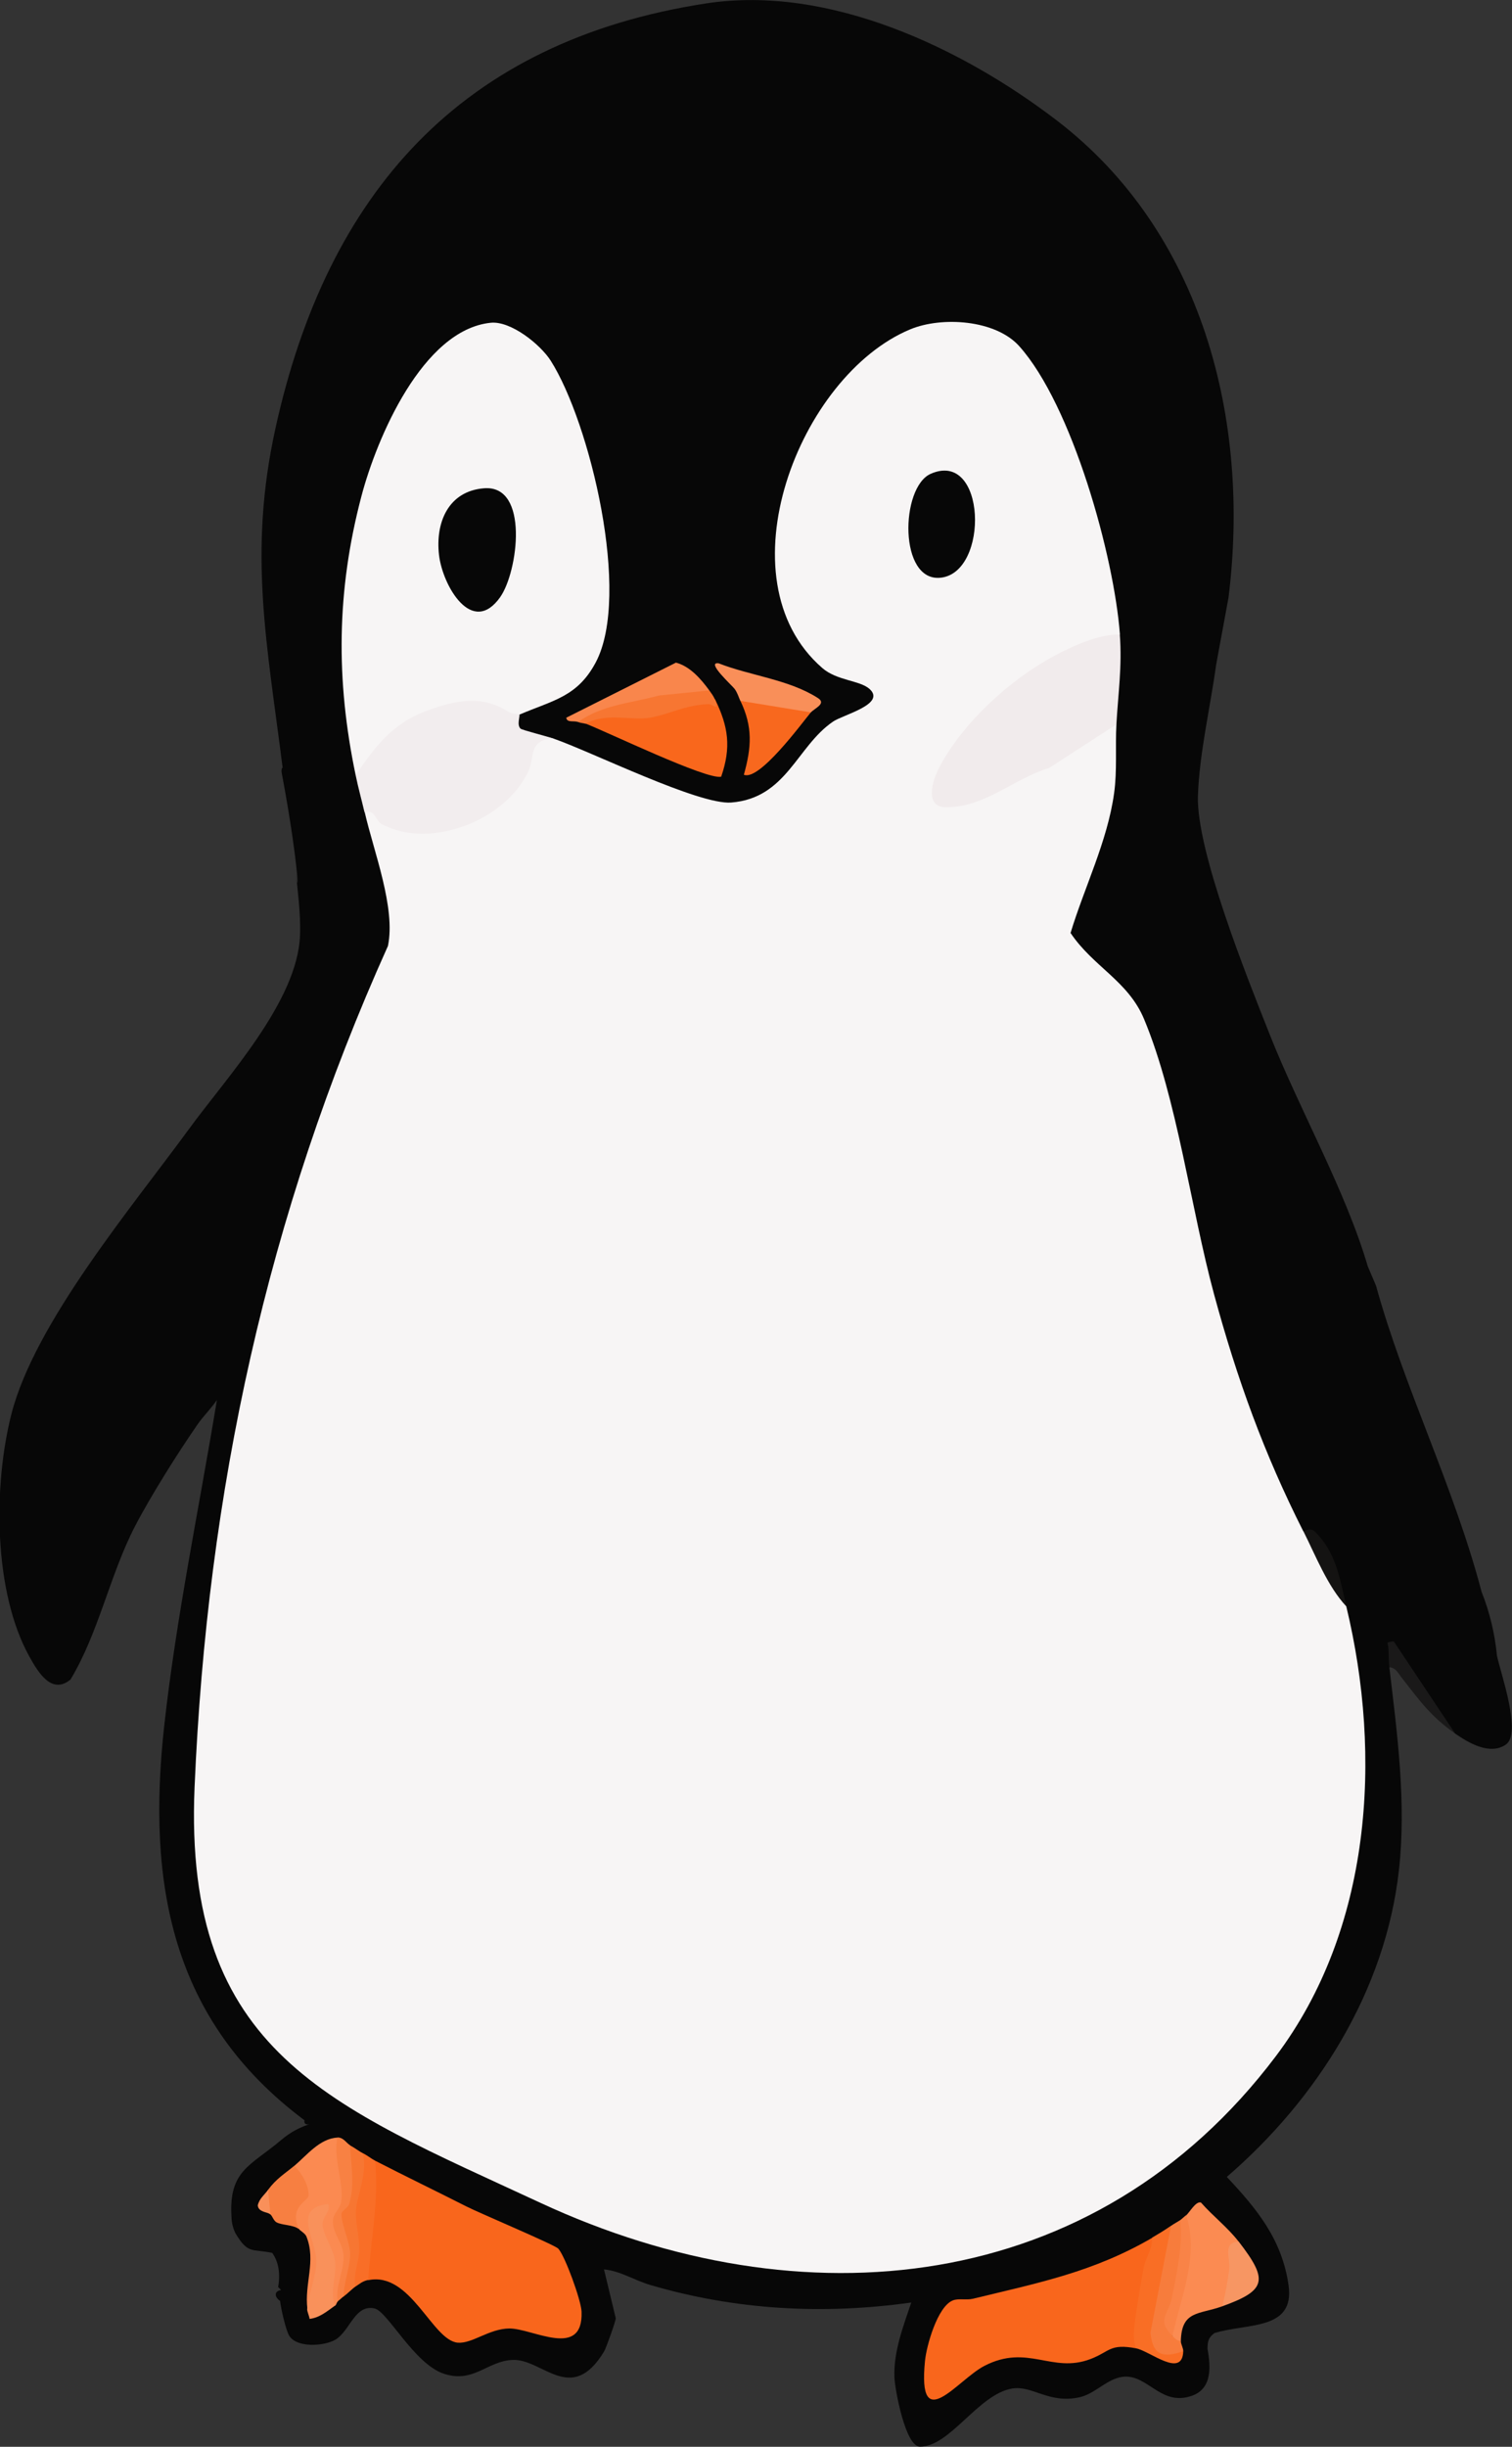 <?xml version="1.0" encoding="UTF-8"?><svg id="Layer_2" xmlns="http://www.w3.org/2000/svg" viewBox="0 0 124.64 201.65"><rect x="0" y="0" width="124.64" height="201.65" fill="#333333" stroke="none"/><defs><style>.cls-1{fill:#fb8a51;}.cls-2{fill:#f7f5f5;}.cls-3{fill:#f79663;}.cls-4{fill:#f1ebec;}.cls-5{fill:#f9661c;}.cls-6{fill:#f96e25;}.cls-7{fill:#f98347;}.cls-8{fill:#f77632;}.cls-9{fill:#141312;}.cls-10{fill:#f9915b;}.cls-11{fill:#1a1919;}.cls-12{fill:#f98f59;}.cls-13{fill:#fb8b52;}.cls-14{fill:#070707;}.cls-15{fill:#f2edee;}.cls-16{fill:#f88143;}.cls-17{fill:#f8681e;}.cls-18{fill:#f96e27;}.cls-19{fill:#f9905a;}.cls-20{fill:#f9864c;}.cls-21{fill:#f9671c;}.cls-22{fill:#f77f41;}.cls-23{fill:#f77c3c;}</style></defs><g id="Layer_1-2"><path class="cls-14" d="M23.3,63.29c-1.28-10.2-2.86-17.67-.6-27.96C26.95,15.97,37.97,3.38,58.22.28c10.13-1.55,21.12,3.69,28.9,9.65,12.01,9.2,15.98,24.7,14.15,39.33-1.02,5.53,0,0-1.02,5.53-.47,3.45-1.39,7.34-1.5,10.8-.15,4.52,4.09,15.05,5.92,19.67,2.43,6.15,6.24,12.83,8.08,19.1l.68,1.6c2.34,8.47,6.41,16.51,8.7,25.22.67,1.69,1.1,3.47,1.27,5.28.34,1.54,2.06,6.41.73,7.32s-3.09-.16-4.18-.91c-1.84-1.84-3.33-4.01-4.78-6.15-.11.36-.33.59-.64.7.65,5.47,1.41,11.14.79,16.7-1.11,9.95-6.73,18.85-14.19,25.29,2.49,2.65,4.55,5.15,5.09,8.92s-3.44,3.11-6.11,3.95c-.52.39-.56.69-.57,1.31.27,1.44.39,3.26-1.27,3.85-2.79,1-3.8-2.23-6.19-1.45-1.11.36-1.95,1.34-3.14,1.59-2.5.53-3.85-1.01-5.51-.73-2.79.47-5.12,4.81-7.6,4.79-1.19,0-2.07-4.73-2.1-5.75-.07-2.11.73-4.17,1.39-6.13-7.27,1.02-14.47.62-21.5-1.44-1.32-.39-2.48-1.16-3.83-1.29l.97,4.03c.03.14-.8,2.47-.96,2.73-2.7,4.47-5.06.6-7.54.7-2.08.08-3.22,1.95-5.67,1.14s-4.63-5.13-5.71-5.38c-1.62-.37-2.02,1.83-3.21,2.56-.91.55-3.22.72-3.84-.33-.27-.46-.68-2.25-.74-2.85-.45-.3-.53-.8.08-.9l-.24-.24c.19-1.15.03-2.09-.49-2.82-1.66-.35-2,.13-3.03-1.62-.22-.44-.32-.9-.33-1.39-.22-3.79,1.57-4.16,4.07-6.27.86-.73,1.57-1.07,2.61-1.42.04-.01-.76.37-.66-.23-11.05-8.26-12.99-19.59-11.56-32.54,1-9,2.87-17.89,4.34-26.82-.47.69-1.1,1.31-1.58,1.99-1.61,2.32-3.89,5.94-5.18,8.43-2.08,4.03-2.98,8.75-5.31,12.62-1.54,1.26-2.64-.55-3.38-1.88-2.99-5.37-2.99-14.17-1.48-20.04,1.94-7.52,9.96-17.06,14.64-23.47,3.1-4.25,8.95-10.52,9.14-15.95.07-1.85-.21-3.71-.37-5.55.3,3.13.34.15-1.06-7.42-.04-.24-.16-.61-.04-.83Z"/><path class="cls-11" d="M114.53,137.41c-.05-.39-.05-1.1-.08-1.59s-.3-.44.44-.55l5.06,7.59c-2.01-1.39-2.94-2.73-4.41-4.6-.29-.37-.46-.8-1.01-.86Z"/><path class="cls-2" d="M92.31,52.29c-.56.57-1.43.94-2.6,1.1-6.39,1.14-21.13,18.9-5.06,10,2.36-1.1,4.6-2.41,6.72-3.95l.66.25c-.1,1.86.07,3.83-.19,5.68-.54,3.94-2.45,7.75-3.59,11.52,1.87,2.79,4.75,3.95,6.06,7.1,2.72,6.51,3.86,15.64,5.77,22.68s4.14,13.16,7.35,19.52c.5.08.89.45,1.15,1.09l2.4,5.11c2.99,12.41,2.06,26.62-5.8,37.06-14.93,19.8-39.13,22.09-60.64,12.09-17.27-8.02-29.44-12.32-28.5-34.26,1.04-24.31,5.96-47.15,15.94-69.32.65-3.14-1.16-7.74-1.91-11,.38-1.12,1.2-.35,1.65.44,3.84,2.36,11.35-.98,11.74-5.71.26-.88.98-1.15,2.17-.82,3.18,1.11,11.98,5.48,14.65,5.27,4.56-.36,5.39-4.62,8.39-6.67.83-.57,4.38-1.43,3.02-2.68-.8-.73-2.7-.68-3.91-1.74-8.41-7.31-1.93-24.09,7.26-27.91,2.61-1.08,7.03-.79,8.98,1.39,4.36,4.87,7.82,17.3,8.3,23.76Z"/><path class="cls-2" d="M29.32,63.9c-1.65-7.87-1.58-15.24.48-23.03,1.25-4.74,5.03-13.69,10.65-14.27,1.66-.17,4.1,1.79,4.95,3.13,3.23,5.09,6.66,19.29,3.71,24.86-1.52,2.86-3.54,3.12-6.3,4.31-.07.63-.44.56-.96.36-4.17-2.51-9.51.66-11.73,4.48l-.8.16Z"/><path class="cls-5" d="M30.92,178.07c2.4,1.24,5.04,2.51,7.52,3.77,1.08.55,7.3,3.17,7.58,3.48.56.61,1.89,4.27,1.92,5.2.14,3.95-4.05,1.36-5.96,1.38-1.67.02-3.04,1.26-4.24,1.17-2.11-.17-3.89-5.9-7.39-5.15-.14-.14-.26-.28-.35-.44-.21-.4.38-8.55.58-8.95.08-.16.21-.31.34-.44Z"/><path class="cls-5" d="M94.99,184.4c.29.05.48.22.54.51-.86,2.61-1.52,5.45-1.41,8.18l-.45.45c-2.21-.42-2.17.27-3.78.88-3.18,1.21-5.17-1.28-8.74.56-2.23,1.15-5.52,5.86-4.9-.4.12-1.25,1.03-4.49,2.29-4.99.46-.19,1.11-.01,1.66-.14,5.43-1.32,9.91-2.19,14.81-5.04Z"/><path class="cls-15" d="M42.8,58.9c.09.14-.22.83.11,1.15.13.12,2.18.63,2.71.82-2.07.08-1.53,1.5-2.05,2.66-1.83,4.05-8.09,6.54-12.1,4.39-.51-.27-.54-1.25-1.42-.97-.24-1.02-.52-2.03-.73-3.05,1.63-2.46,3.13-4.36,6.01-5.38,2.35-.84,4.46-1.23,6.57.14.26.17.88.2.91.24Z"/><path class="cls-4" d="M92.31,52.29c.2,2.66-.14,4.87-.28,7.41l-5.54,3.59c-2.91.87-5.21,3.21-8.46,3.24-1.87.01-1.18-2.19-.58-3.33,1.94-3.65,5.76-7.15,9.39-9.11,1.52-.82,3.77-1.85,5.47-1.8Z"/><path class="cls-21" d="M48.27,59.64c1.36-.96,3.11-1.32,5.26-1.07l4.07-1.03c.51-.06.96-.02,1.36.12,1.08,2.25,1.33,3.91.49,6.35-1.17.29-9.44-3.71-11.17-4.37Z"/><path class="cls-13" d="M102.12,184.75c-.27,1.42-.47,2.94-.6,4.57l-.76.75c-1.94.7-3.36.33-3.42,2.88-.58.72-1.07.41-.69-.42l-.2-.58c.88-3.12,1.32-6.24,1.33-9.38.27-.21.79-1.19,1.22-1.05.99,1.13,2.2,2.04,3.12,3.24Z"/><path class="cls-1" d="M27.82,176.17c1.07,2.07.93,4.86.03,7,1.1,2.26.68,4.27-.01,6.51-.08.06-.12.28-.21.34-.34,0-.67-.03-.68-.35.33-2.11.05-4.08-.85-5.91.09-1.54.05-1.71-.11-.51.87,2.37.71,4.31-.03,6.65l-.62.38c-.26-2.07.73-3.93-.08-5.96-.12-.29-.56-.49-.62-.63-1.39-.73-.75-2.07.27-2.87-.4-.81-.61-1.59-.64-2.33.98-.82,2.09-2.26,3.55-2.32Z"/><path class="cls-17" d="M66.84,58.71c-.78.94-4.25,5.68-5.52,5.14.63-2.26.75-3.94-.29-6.1.06-.21.16-.5.34-.52.32-.04,4.69.7,5.16.85l.31.63Z"/><path class="cls-20" d="M58.47,56.9l-.27.58c-3.57.31-7.16.94-10.56,2.02-.34-.12-.91.08-.96-.35l9.04-4.54c1.15.3,2.05,1.33,2.75,2.29Z"/><path class="cls-12" d="M66.84,58.71l-5.81-.95c-.16-.34-.21-.6-.46-.97-.19-.27-2.44-2.29-1.32-2.12,2.59,1.02,5.81,1.33,8.19,2.87.71.46-.33.85-.6,1.18Z"/><path class="cls-6" d="M96.52,183.45l.36.16c-.16,2.5-.72,4.98-1.34,7.39-.17,1.34-.36,3.05,1.52,2.34l.48.44c-.08,2.26-2.76-.03-3.88-.24-.22-.56-.22-1.05-.17-1.64.13-1.3.53-3.64.78-4.97.17-.88.75-1.61.71-2.52.48-.28,1.07-.64,1.53-.96Z"/><path class="cls-10" d="M25.33,190.28c.04-.92.79-2.95.75-3.92-.06-1.91-2.03-4.4.98-4.72.24.7-.53,1-.47,1.74.07.89.87,1.85,1.03,2.97s-.46,2.48-.01,3.67c-.65.46-1.25.99-2.09,1.09-.03-.26-.21-.6-.2-.83Z"/><path class="cls-23" d="M97.29,182.97c.18.07.33.15.35.25.47,2.5-.43,5.57-1.17,7.94l.18,1.36c.21.21.37.39.69.42,0,.25.21.59.2.83-1.68.6-2.53.33-2.7-1.53l1.69-8.8c.26-.18.57-.34.77-.48Z"/><path class="cls-8" d="M58.47,56.9c.23.32.29.38.48.77.33,1.03-.17.34-.58.36-2,.1-3.11.82-4.75,1.11-1.55.28-3.64-.45-5.35.51-.14-.05-.39-.06-.62-.14,1.94-1.42,4.39-1.56,6.67-2.19l4.16-.42Z"/><path class="cls-18" d="M30.92,178.07c.34,3.33-.37,6.57-.57,9.83-.5.11-.67.31-1.04.54l-.41-.11c.41-2.1.3-3.86-.13-5.98.68-1.37.8-3,.69-4.5l.43-.41c.43.22.75.49,1.03.63Z"/><path class="cls-22" d="M24.26,178.49c.6.58,1.21,1.6,1.18,2.45-.02.47-1.63.89-.81,2.75-.51-.34-1.37-.3-1.82-.53-.26-.13-.35-.53-.53-.67-.65-.45-.72-1.12-.19-2.01.7-.94,1.34-1.3,2.17-1.99Z"/><path class="cls-8" d="M29.88,177.44c.49,1.53-.48,3.52-.54,4.76-.05.9.29,2.17.27,3.24s-.53,1.97-.31,3.01c-.23.14-.64.57-.98.82-.24-.05-.28-.15-.25-.34.48-2.57.65-3.65-.25-6.2.83-1.59.99-3.4.48-5.42l.54-.51c.4.21.76.5,1.03.63Z"/><path class="cls-16" d="M28.85,176.8c.09,1.62.41,3.24-.06,4.83-.11.36-.63.55-.64.83-.03.82.65,2.16.71,3.22.05.99-.54,2.5-.54,3.58-.15.11-.3.27-.49.41-.21-1.25.6-2.7.48-3.87-.1-1-.82-1.68-.87-2.64-.04-.74.58-1.04.69-1.72.24-1.54-.71-3.64-.31-5.28.49-.02.75.48,1.03.63Z"/><path class="cls-3" d="M102.12,184.75c2.43,3.15,2.31,4-1.36,5.32.25-1.01.45-2.05.57-3.08.1-.86-.58-2.22.79-2.24Z"/><path class="cls-7" d="M97.78,182.56c1.1,3.28-.44,6.76-1.13,9.96-1.37-1.4-.3-1.74-.03-3.21.38-2.01.92-4.32.67-6.34.13-.09.32-.28.49-.41Z"/><path class="cls-9" d="M110.98,132.39c-1.54-1.65-2.51-4.15-3.54-6.2.74-.28.83-.11,1.29.4,1.49,1.66,1.78,3.83,2.25,5.79Z"/><path class="cls-19" d="M22.29,182.49c-.24-.19-1-.17-1.04-.74.12-.54.54-.86.85-1.27l.19,2.01Z"/><path class="cls-14" d="M76.72,39.05c4.58-2.02,4.85,8.1.84,8.56-3.49.4-3.35-7.45-.84-8.56Z"/><path class="cls-14" d="M41.25,49.19c-2.33,3.32-4.77-.93-5.06-3.45-.31-2.67.76-5.27,3.72-5.5,3.74-.29,2.79,6.88,1.33,8.96Z"/></g></svg>